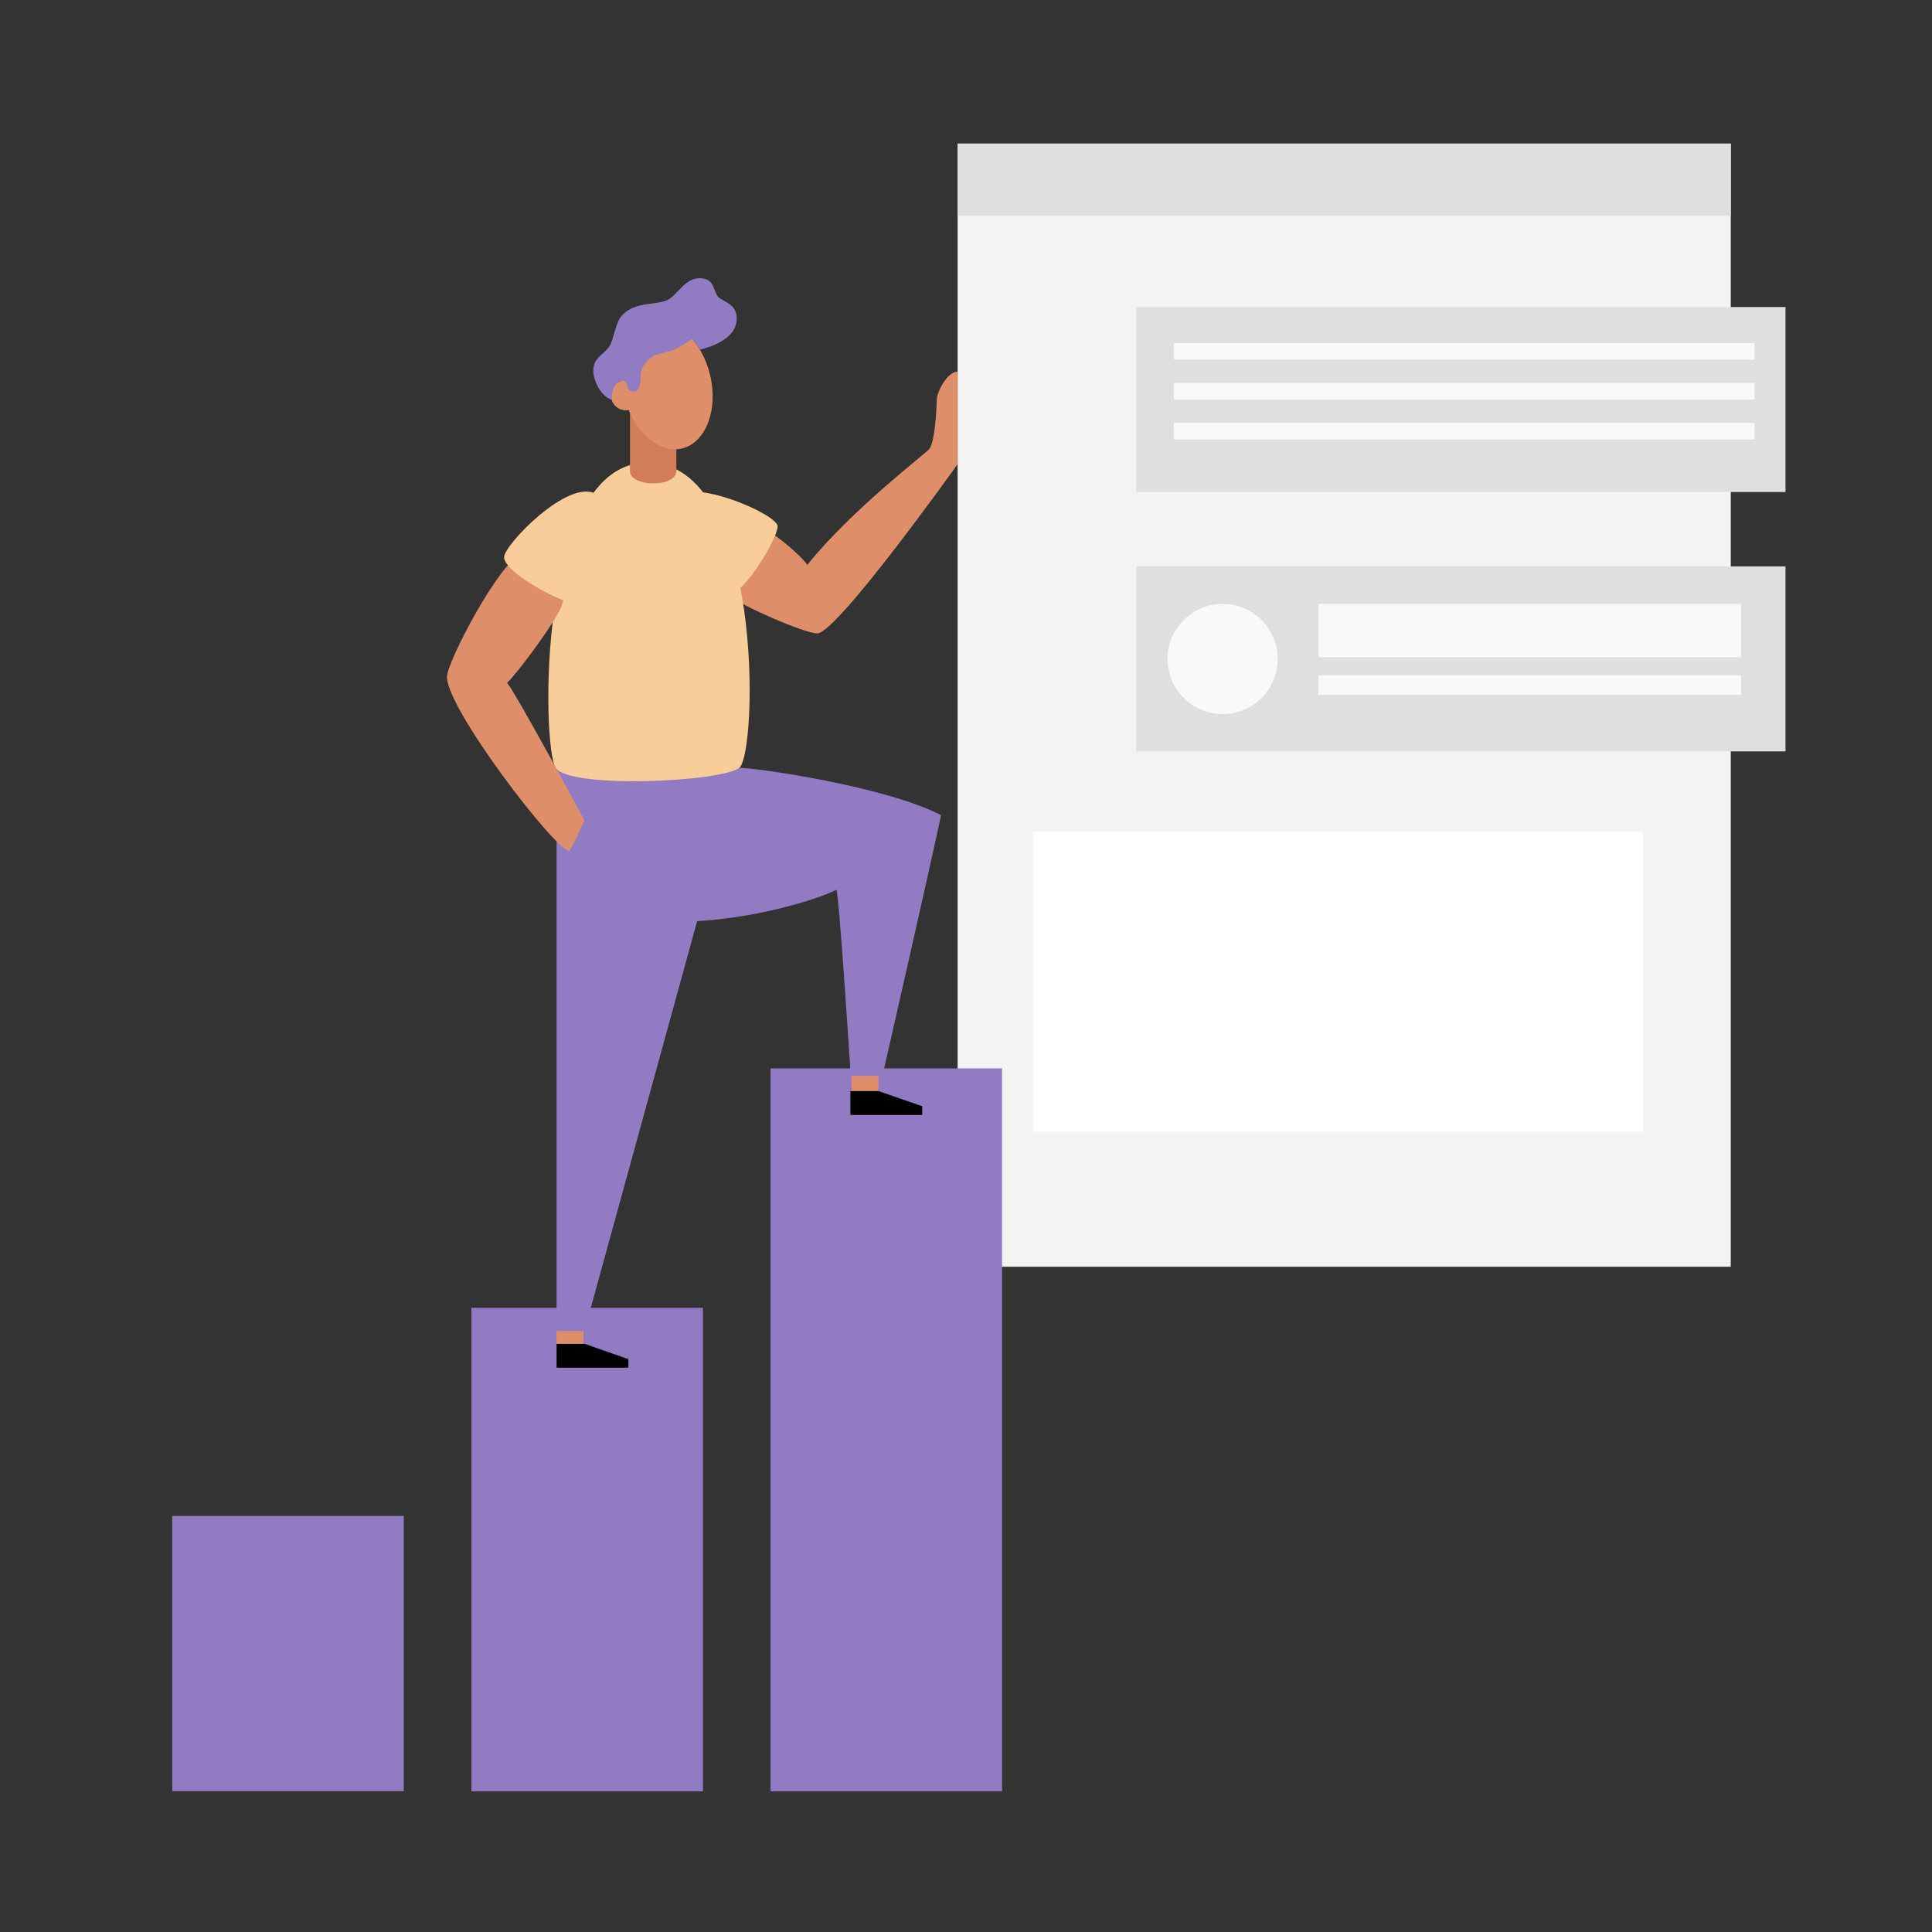 <?xml version="1.0" encoding="utf-8"?>
<!-- Generator: Adobe Illustrator 27.0.1, SVG Export Plug-In . SVG Version: 6.00 Build 0)  -->
<svg version="1.1" id="Vector" xmlns="http://www.w3.org/2000/svg" xmlns:xlink="http://www.w3.org/1999/xlink" x="0px" y="0px"
	 viewBox="0 0 1200 1200" style="enable-background:new 0 0 1200 1200;" xml:space="preserve">
<rect x="0" y="0" width="1200" height="1200" fill="#333333" stroke="none"/>
<style type="text/css">
	.st0{fill:#F3F3F3;}
	.st1{fill:#917CC4;}
	.st2{fill:#DE8E68;}
	.st3{fill:#F8CD9A;}
	.st4{fill:#DFDFDF;}
	.st5{fill:#F9F9F9;}
	.st6{fill:#FFFFFF;}
	.st7{fill:#D37C59;}
</style>
<rect x="594.8" y="89.2" class="st0" width="480.2" height="697.6"/>
<rect x="107" y="941.6" class="st1" width="143.8" height="170.9"/>
<rect x="292.8" y="812.3" class="st1" width="143.8" height="300.3"/>
<rect x="478.6" y="663.6" class="st1" width="143.8" height="449"/>
<rect x="345.7" y="825.1" class="st2" width="16.7" height="12.2"/>
<rect x="528.9" y="666.8" class="st2" width="16.7" height="12.2"/>
<path class="st1" d="M459.2,476.9c10,0,90.2,11.3,125.3,29.4c-4.8,23.5-36.4,162-36.4,162h-19.7c0,0-7.4-116.6-9-115.6
	c-10.6,5.5-52.8,19.3-97.9,19.9"/>
<polyline class="st1" points="459.2,476.9 363,826.7 345.7,826.7 345.7,476.9 "/>
<path class="st2" d="M477,329.9c4.9,2.1,21.5,16,24.4,21c27.1-33.8,71.9-67.9,75.6-71.8s4.8-25.9,4.8-30.7s6.6-17.6,13-17.6v57.5
	c0,0-74.9,105.1-87.2,105.1c-8,0-47.5-17.4-53-22.6"/>
<path class="st3" d="M416,310.5c9.9-16,67,8.8,67,16.4s-21.2,42.9-30.7,42.4C444.8,369,405.8,327.2,416,310.5z"/>
<path class="st3" d="M402.1,287.3c72.6,0,68.5,180.7,57.1,189.6s-105.5,13.1-114.1,0S333.1,287.3,402.1,287.3z"/>
<path class="st2" d="M323.6,344.4c-12.9,4-46,66.6-46,76.1c0,20,67.5,108.1,76.1,108.1c3.6-6.2,9.3-19.1,9.3-19.1
	s-40.6-75.6-48-85.4c6.4-6,29.8-37.5,33.6-47.2s2.4-30.8,2.4-30.8L323.6,344.4z"/>
<path class="st3" d="M369.9,306.7c16.5,9-5.2,67.3-12.9,67.8s-43.9-18.9-43.9-28.4C313.1,338.4,352.8,297.3,369.9,306.7z"/>
<polygon points="345.7,834.7 345.7,849.5 390.3,849.5 390.3,844.2 363.2,834.7 "/>
<polygon points="528.2,677.7 528.2,692.5 572.8,692.5 572.8,687.1 545.7,677.7 "/>
<rect x="594.8" y="89.2" class="st4" width="480.2" height="44.9"/>
<rect x="705.7" y="190.7" class="st4" width="403.3" height="114.9"/>
<rect x="729.2" y="213" class="st5" width="360.6" height="10.4"/>
<rect x="729.2" y="237.8" class="st5" width="360.6" height="10.4"/>
<rect x="729.2" y="262.6" class="st5" width="360.6" height="10.4"/>
<rect x="705.7" y="351.8" class="st4" width="403.3" height="114.9"/>
<circle class="st5" cx="759.4" cy="409.3" r="34.2"/>
<rect x="818.9" y="375.1" class="st5" width="262.5" height="33.1"/>
<rect x="818.9" y="419.4" class="st5" width="262.5" height="12.2"/>
<rect x="641.7" y="516.6" class="st6" width="378.8" height="186.4"/>
<path class="st7" d="M420.1,251.8h-28.8v40.8c0,10.1,28.8,10.3,28.8,0V251.8z"/>
<path class="st2" d="M441.1,233.1c-5.1-21.7-21.1-36.4-35.9-33c-12.7,3-20.3,18.3-19,36.3c-5,1.4-7.9,6.7-6.4,11.7
	c1.2,4,4.8,6.8,9,6.8c0.6,0,1.2-0.1,1.7-0.2c6.9,16.5,20.4,26.8,33,23.9C438.3,275.1,446.2,254.7,441.1,233.1z"/>
<path class="st1" d="M393.5,243.2c3.8,0,4.4-5.2,4.4-9.9c0-6.2,5.9-11.8,9.5-12.9c6.6-1.9,9.9-2.3,13.9-4.5s8.7-5.4,8.7-5.4
	c1.8,2.1,3.4,4.4,4.8,6.7c3.6-1,22.8-5.6,22.8-19.3c0-9-7.6-10.2-11-13c-3.7-3-2.1-12.1-12-12.1c-8.9,0-13.2,9.3-18.9,12.9
	c-6.9,4.4-20.4,0.9-29.2,10c-4.3,4.4-5.3,15.4-8,19.4c-3.7,5.4-10,7-10,15.3c0,6.1,5.1,16.3,11.4,17.8c0-6,2.2-11.7,6.6-11.7
	C391.3,236.6,388,243.2,393.5,243.2z"/>
</svg>
